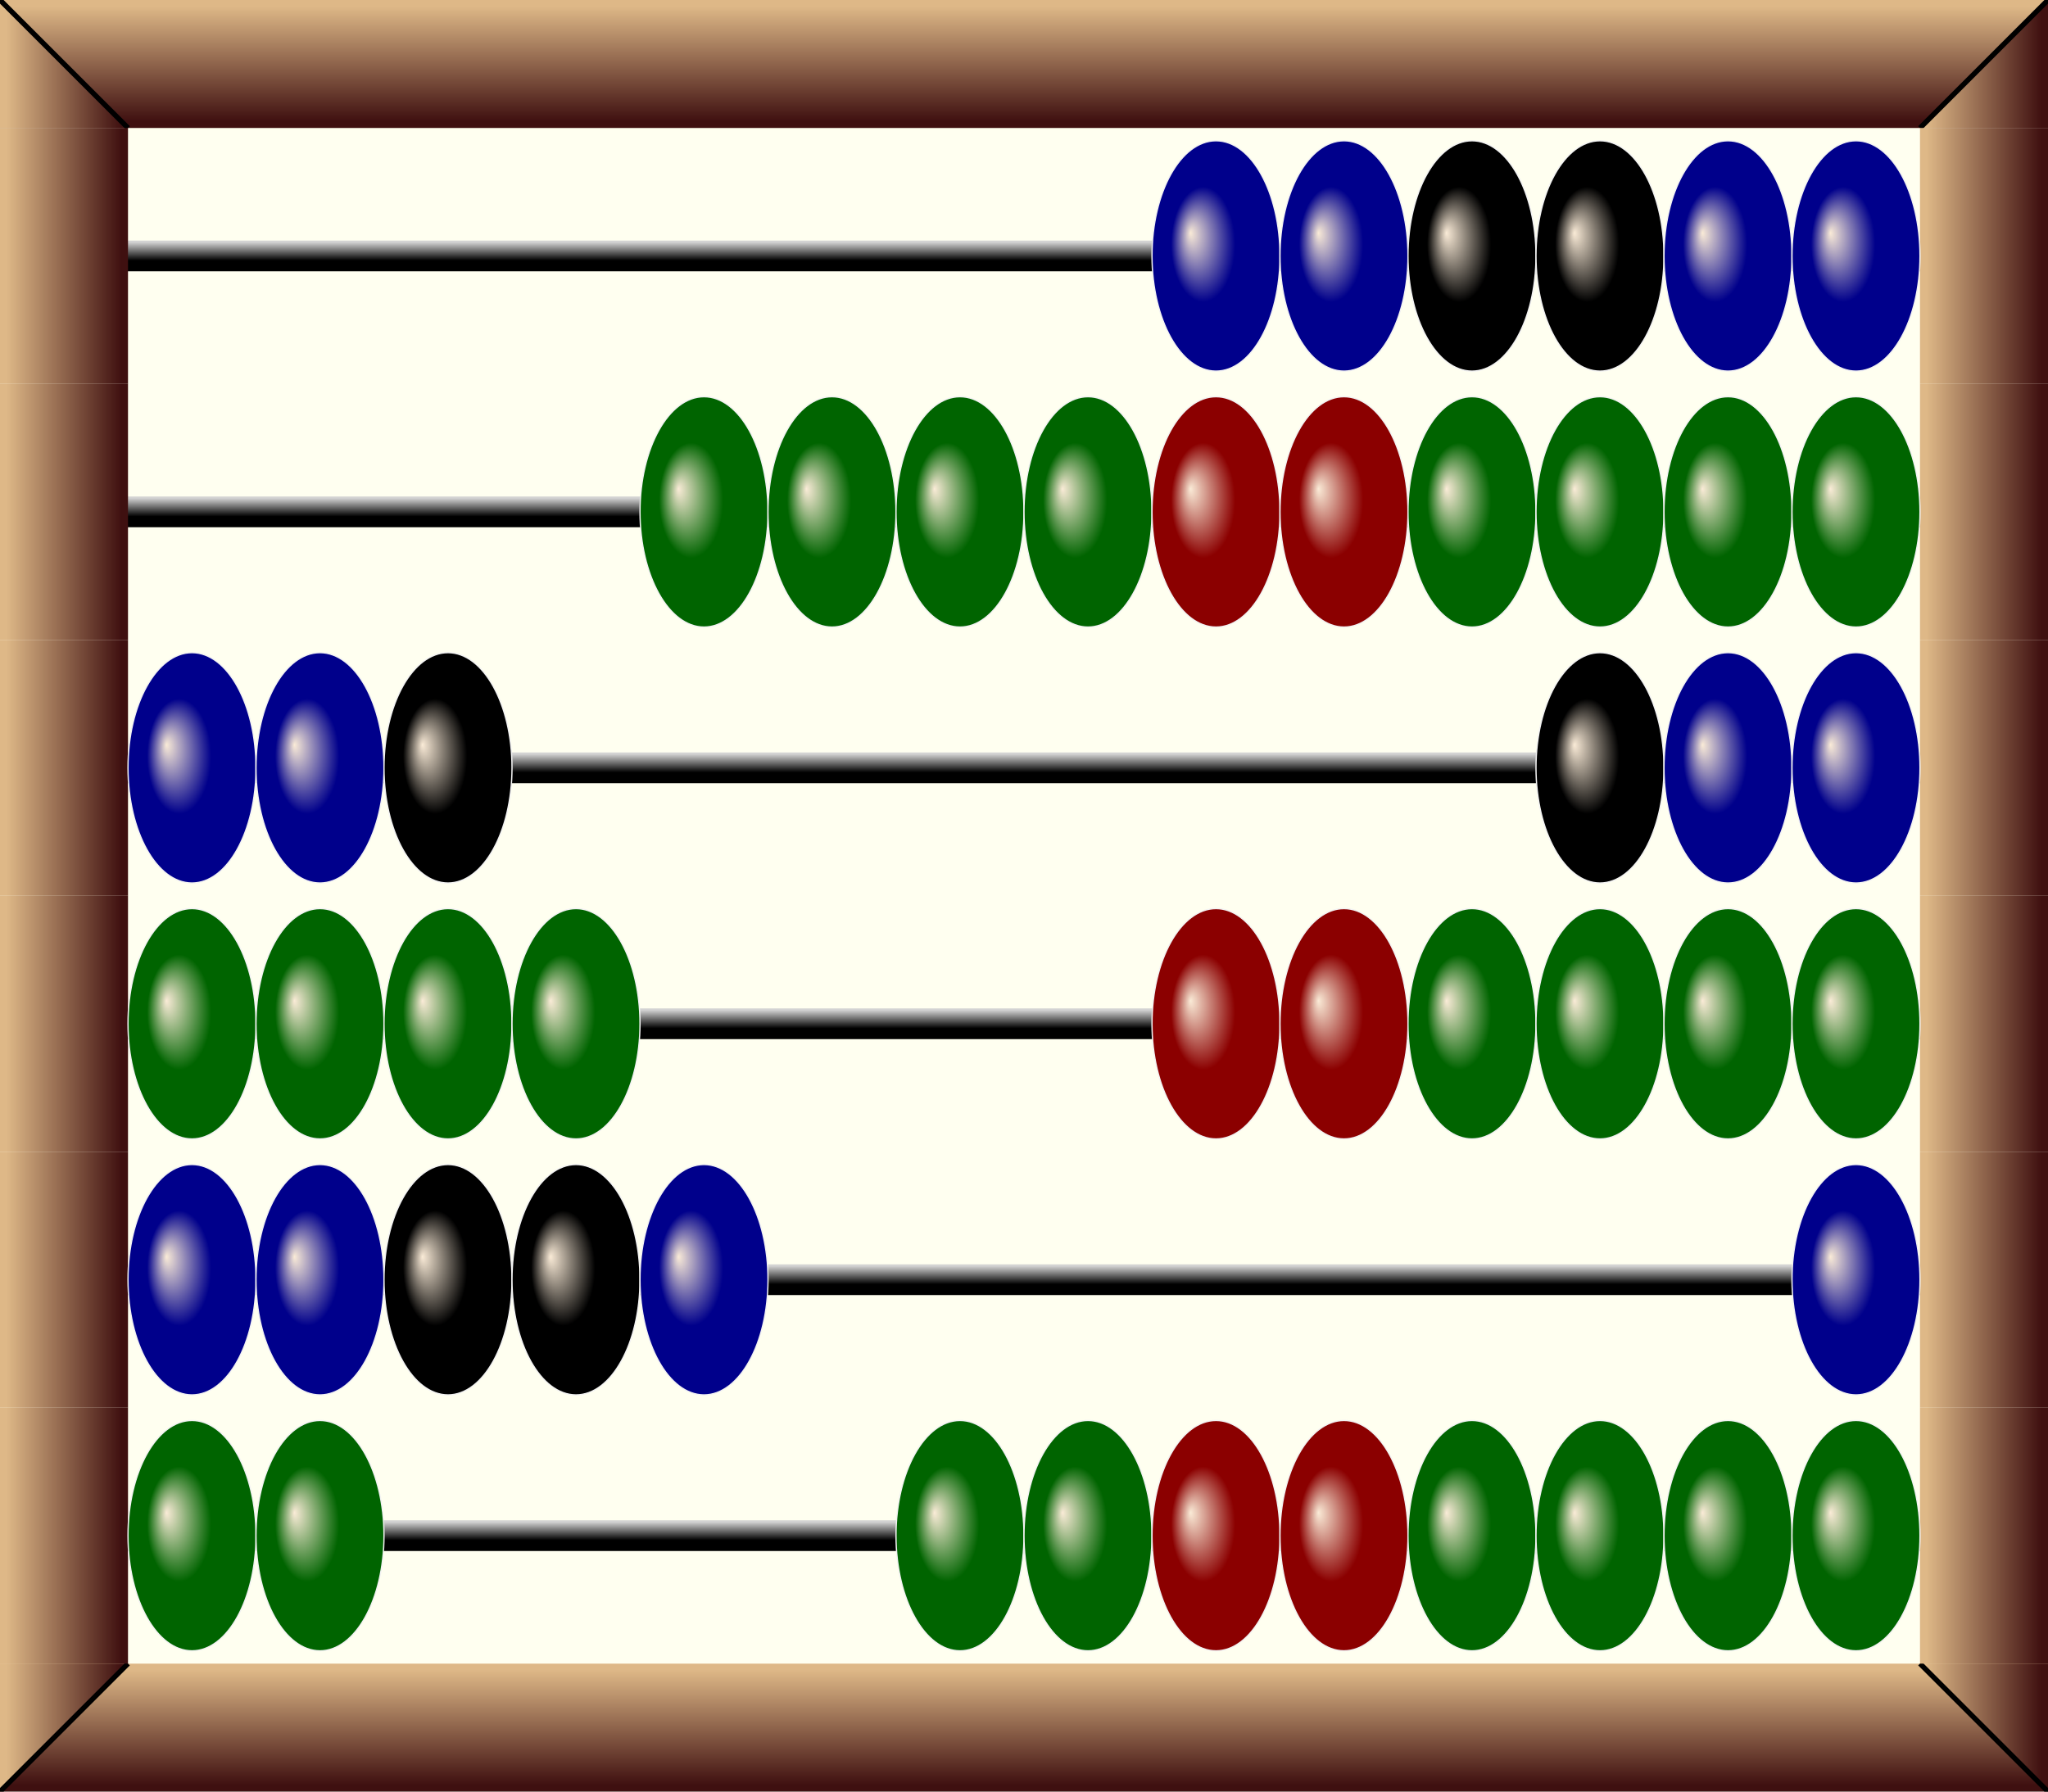 <svg  xmlns="http://www.w3.org/2000/svg"
x="0px" y="0px"
width="264.0px" height="231.0px"
viewBox="0 0 1600 1400">
<style>
.names {;
font: bold 80px mono;
fill: Gold;
}
</style>
<defs>
<radialGradient id="grad1" cx="50%" cy="50%" r="50%" fx="30%" fy="40%">
    <stop offset="0%" stop-color="antiquewhite" />
    <stop offset="50%" stop-color="DarkGreen" />
</radialGradient>
<radialGradient id="grad2" cx="50%" cy="50%" r="50%" fx="30%" fy="40%">
    <stop offset="0%" stop-color="antiquewhite" />
    <stop offset="50%" stop-color="DarkRed" />
</radialGradient>
<radialGradient id="grad3" cx="50%" cy="50%" r="50%" fx="30%" fy="40%">
    <stop offset="0%" stop-color="antiquewhite" />
    <stop offset="50%" stop-color="DarkBlue" />
</radialGradient>
<radialGradient id="grad4" cx="50%" cy="50%" r="50%" fx="30%" fy="40%">
    <stop offset="0%" stop-color="antiquewhite" />
    <stop offset="50%" stop-color="Black" />
</radialGradient>
<linearGradient id="rod" gradientTransform="rotate(90)">
    <stop offset="5%" stop-color="LightGrey" />
    <stop offset="65%" stop-color="Black" />
</linearGradient>
<linearGradient id="framegrad">
    <stop offset="5%" stop-color="BurlyWood" />
    <stop offset="95%" stop-color="#3f1010" />
</linearGradient>
<linearGradient id="framegrad2" gradientTransform="rotate(90)">
    <stop offset="5%" stop-color="BurlyWood" />
    <stop offset="95%" stop-color="#3f1010" />
</linearGradient>
<g id="bead">
	<ellipse cy="100" cx="50" ry="90" rx="50" fill="url(#grad1)" stroke="#F2F2F2"/>
</g>
<g id="bead2">
	<ellipse cy="100" cx="50" ry="90" rx="50" fill="url(#grad2)" stroke="#F2F2F2"/>
</g>
<g id="bead3">
	<ellipse cy="100" cx="50" ry="90" rx="50" fill="url(#grad3)" stroke="#F2F2F2"/>
</g>
<g id="bead4">
	<ellipse cy="100" cx="50" ry="90" rx="50" fill="url(#grad4)" stroke="#F2F2F2"/>
</g>
<g id="frame">
    <rect y="0" fill="url(#framegrad)" width="100" height="200"/> 
</g>
</defs>
<rect width="1600" height="1400" 
        x="0" y="0" fill="Ivory"/>
<rect y="0" x="0" fill="url(#framegrad2)"     width="1600" height="100"/>
<polygon fill="url(#framegrad)" points="0,0 0,100 100,100"/>
<polygon fill="url(#framegrad)" points="1500,100 1600,0 1600,100"/>
<line x1="0" y1="0" x2="100" y2="100" stroke="black" stroke-width="4"/>
<line x1="1600" y1="0" x2="1500" y2="100" stroke="black" stroke-width="4"/>
<rect y="1300" x="0" fill="url(#framegrad2)"     width="1600" height="100"/>
<polygon fill="url(#framegrad)" points="0,1400 100,1300 0,1300"/>
<polygon fill="url(#framegrad)" points="1500,1300 1600,1300 1600,1400"/>
<line x1="0" y1="1400" x2="100" y2="1300" stroke="black" stroke-width="4"/>
<line x1="1600" y1="1400" x2="1500" y2="1300" stroke="black" stroke-width="4"/>
<rect y="188" x="0" fill="url(#rod)" width="1500" height="24"/>
<use href="#frame" x="0" y="100"/>
<use href="#frame" x="1500" y="100"/>
<use href="#bead3" x="900" y="100"/>
<use href="#bead3" x="1000" y="100"/>
<use href="#bead4" x="1100" y="100"/>
<use href="#bead4" x="1200" y="100"/>
<use href="#bead3" x="1300" y="100"/>
<use href="#bead3" x="1400" y="100"/>
<rect y="388" x="0" fill="url(#rod)" width="1500" height="24"/>
<use href="#frame" x="0" y="300"/>
<use href="#frame" x="1500" y="300"/>
<use href="#bead" x="500" y="300"/>
<use href="#bead" x="600" y="300"/>
<use href="#bead" x="700" y="300"/>
<use href="#bead" x="800" y="300"/>
<use href="#bead2" x="900" y="300"/>
<use href="#bead2" x="1000" y="300"/>
<use href="#bead" x="1100" y="300"/>
<use href="#bead" x="1200" y="300"/>
<use href="#bead" x="1300" y="300"/>
<use href="#bead" x="1400" y="300"/>
<rect y="588" x="0" fill="url(#rod)" width="1500" height="24"/>
<use href="#frame" x="0" y="500"/>
<use href="#frame" x="1500" y="500"/>
<use href="#bead3" x="100" y="500"/>
<use href="#bead3" x="200" y="500"/>
<use href="#bead4" x="300" y="500"/>
<use href="#bead4" x="1200" y="500"/>
<use href="#bead3" x="1300" y="500"/>
<use href="#bead3" x="1400" y="500"/>
<rect y="788" x="0" fill="url(#rod)" width="1500" height="24"/>
<use href="#frame" x="0" y="700"/>
<use href="#frame" x="1500" y="700"/>
<use href="#bead" x="100" y="700"/>
<use href="#bead" x="200" y="700"/>
<use href="#bead" x="300" y="700"/>
<use href="#bead" x="400" y="700"/>
<use href="#bead2" x="900" y="700"/>
<use href="#bead2" x="1000" y="700"/>
<use href="#bead" x="1100" y="700"/>
<use href="#bead" x="1200" y="700"/>
<use href="#bead" x="1300" y="700"/>
<use href="#bead" x="1400" y="700"/>
<rect y="988" x="0" fill="url(#rod)" width="1500" height="24"/>
<use href="#frame" x="0" y="900"/>
<use href="#frame" x="1500" y="900"/>
<use href="#bead3" x="100" y="900"/>
<use href="#bead3" x="200" y="900"/>
<use href="#bead4" x="300" y="900"/>
<use href="#bead4" x="400" y="900"/>
<use href="#bead3" x="500" y="900"/>
<use href="#bead3" x="1400" y="900"/>
<rect y="1188" x="0" fill="url(#rod)" width="1500" height="24"/>
<use href="#frame" x="0" y="1100"/>
<use href="#frame" x="1500" y="1100"/>
<use href="#bead" x="100" y="1100"/>
<use href="#bead" x="200" y="1100"/>
<use href="#bead" x="700" y="1100"/>
<use href="#bead" x="800" y="1100"/>
<use href="#bead2" x="900" y="1100"/>
<use href="#bead2" x="1000" y="1100"/>
<use href="#bead" x="1100" y="1100"/>
<use href="#bead" x="1200" y="1100"/>
<use href="#bead" x="1300" y="1100"/>
<use href="#bead" x="1400" y="1100"/>
</svg>
